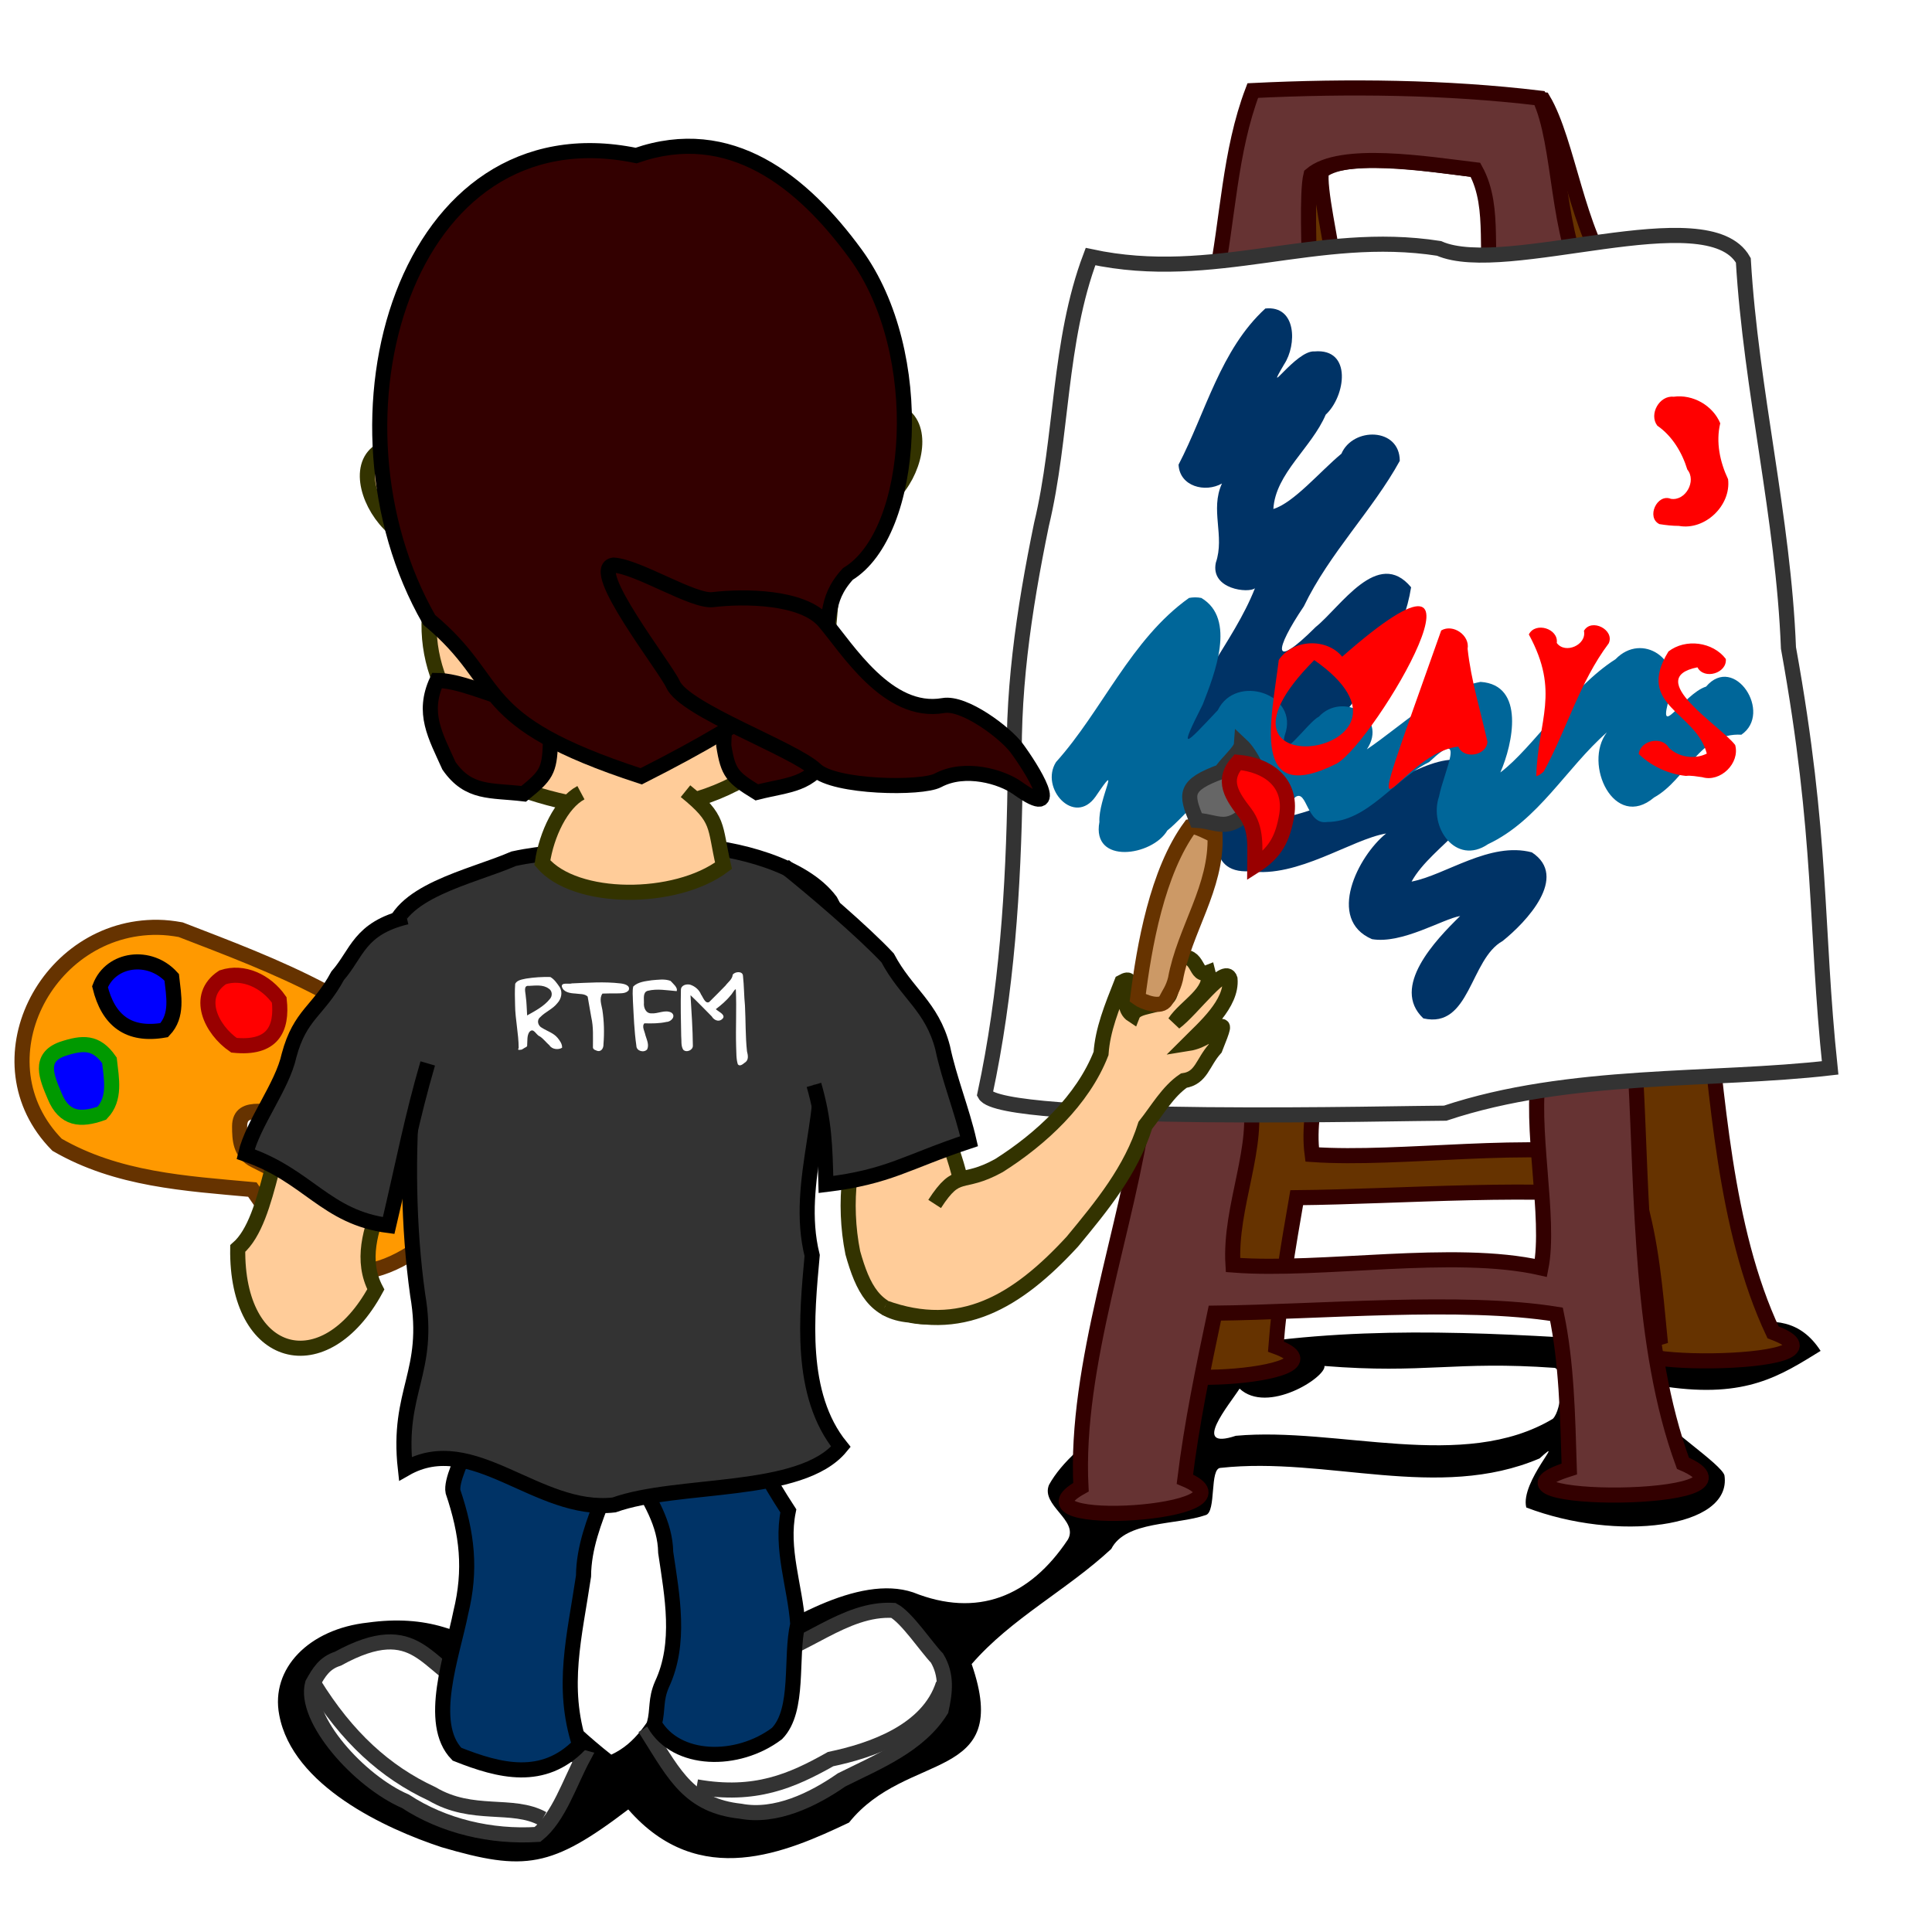 <?xml version="1.0" encoding="UTF-8" standalone="no"?>
<svg xmlns:rdf="http://www.w3.org/1999/02/22-rdf-syntax-ns#" xmlns="http://www.w3.org/2000/svg" height="128" width="128" version="1.0" xmlns:cc="http://creativecommons.org/ns#" xmlns:dc="http://purl.org/dc/elements/1.1/">
 <defs>
  <filter id="filter3467" height="1.294" width="1.103" y="-0.147" x="-.051">
   <feGaussianBlur stdDeviation="2.19"/>
  </filter>
 </defs>
 <g fill-rule="evenodd">
  <path d="m83.875 88.875c-0.915 0.183-2.131 0.05-2.75 0.875-0.425 0.566-1.005 1.252-1.5 1.5-3.299 1.32-8.452 4.093-10.125 7.125-0.567 1.362 1.985 2.345 1.25 3.625-2.528 3.8-6.011 5.2-10.25 3.5-3.635-1.22-8.717 1.98-12.25 4.25-4.911 0.77-4.395 4.94-7.75 6.5-5.655-4.44-8.398-9.82-16.125-8.75-3.912 0.42-6.467 3.05-5.875 6.12 0.873 4.7 7.047 7.54 10.75 8.76 5.525 1.62 7.29 1.37 12.375-2.5 4.702 5.39 10.494 2.83 14.625 0.87 3.842-4.8 10.858-2.6 8.125-10.5 2.623-3.03 6.298-4.89 9.25-7.63 0.959-1.88 4.29-1.56 6.25-2.24 0.734-0.19 0.238-3.13 1-3.13 7.023-0.77 14.403 2.239 21.125-0.625 1.88-1.704-1.31 1.55-0.88 3.25 5.97 2.285 13.65 1.395 13.13-2.125-0.19-0.747-4.07-3.265-4.25-4-0.1-0.407-0.27-1.713 0.38-1.875 5.34 0.775 7.59-0.746 10.24-2.375-2.66-4.13-7.33-0.334-10.74-0.5-8.79-0.543-17.274-1.237-26.005-0.125zm19.125 1.75c0.65 0.163 0.49 2.762-0.12 3.375-5.937 3.55-14.253 0.51-21.005 1.125-3.024 1.004-0.423-2.068 0.25-3.125 1.838 1.721 5.728-0.748 5.625-1.5 6.673 0.535 8.596-0.35 15.25 0.125z" filter="url(#filter3467)"/>
  <g stroke-width="1px">
   <path d="m83.921 6.689c-1.322 3.651-1.162 7.638-1.79 11.454-1.151 2.536 5.811 2.05 6.206-0.7-0.068-1.107-1.006-5.062-0.782-6.097 1.865-1.492 8.174-0.293 11.408 0.053 1.577 2.325 0.77 5.267 1.737 7.799 2.14 0.118 5.61 1.143 6.12-0.897-2.26-2.777-2.95-8.952-4.58-11.694-6.199-0.663-12.077-0.194-18.319 0.082zm28.999 58.598c-2.34 0.685-3.9-0.363-6.39-0.371-0.51 3.249 1.29 8.768 0.82 11.743-5.87-1.182-14.506 0.24-20.416-0.17-0.466-3.488 1.42-7.114 0.433-10.146-1.279 0-6.754-0.206-7.594 0.504-0.024-0.048-0.073-0.025-0.115 0.169 0.011-0.05 0.788 0.061 0.834 0.018-0.637 7.144-3.688 15.389-2.813 22.659-5.054 2.61 12.46 1.575 6.855-0.476 0.248-3.294 0.807-6.602 1.376-9.867 6.82-0.063 16.31-0.843 22.63 0.066 0.85 2.871 1.12 5.959 1.43 9.194-7.33 2.121 14.06 2.123 7.5-0.339-3.25-6.91-3.68-15.879-4.55-22.984z" stroke="#330000" fill="#663300"/>
   <path d="m83 6c-1.549 4.069-1.636 8.514-2.5 12.768-1.307 2.827 5.684 2.286 6.25-0.781 0-1.234-0.185-5.248 0.104-6.401 1.957-1.664 7.683-0.722 10.896-0.336 1.434 2.592 0.443 5.872 1.25 8.695 2.14 0.131 5.54 1.273 6.18-1-2.08-3.096-1.72-9.389-3.18-12.445-6.16-0.74-12.741-0.808-19-0.5zm25.37 65.323c-2.39 0.763-3.88-0.405-6.37-0.414-0.7 3.622 0.75 9.775 0.09 13.091-5.791-1.318-14.517 0.268-20.401-0.189-0.25-3.889 1.861-7.931 1.061-11.311-1.279 0-6.741-0.23-7.625 0.562-0.021-0.054-0.071-0.028-0.125 0.188 0.014-0.055 0.784 0.068 0.832 0.021-1.079 7.964-4.641 17.155-4.216 25.259-5.215 2.91 12.362 1.76 6.884-0.53 0.452-3.672 1.216-7.36 1.987-11 6.825-0.07 16.359-0.94 22.633 0.073 0.67 3.201 0.74 6.644 0.85 10.25-7.461 2.364 13.93 2.367 7.53-0.378-2.83-7.703-2.7-17.702-3.13-25.622z" stroke="#330000" fill="#663333"/>
   <path d="m72.25 17c8.201 1.771 14.98-1.812 23.086-0.543 4.424 1.951 17.794-3.401 20.164 0.793 0.51 8.631 2.65 16.999 2.99 25.677 2.28 12.614 1.77 18.432 2.76 27.823-7.82 0.905-17.27 0.256-25.5 3-2.538-0.009-29.449 0.696-30.5-1.25 1.451-6.763 1.895-13.606 2-20.5-0.285-5.816 0.582-11.57 1.75-17.25 1.397-5.814 1.122-12.112 3.25-17.75z" stroke="#333333" fill="#fffffffff"/>
  </g>
 </g>
 <g>
  <path d="m83.833 20.439c-2.977 2.728-3.956 6.902-5.75 10.344 0.069 1.45 1.768 1.879 2.875 1.25-0.801 1.75 0.205 3.466-0.407 5.25-0.366 1.779 2.194 2.033 2.594 1.688-1.442 3.656-4.482 6.75-5.312 10.562 1.95 2.577 4.514-0.788 6.437-1.687 0.248 0.281-2.37 3.248-2.871 4.889-0.907 1.765-1.648 5.178 1.402 4.986 3.153 0.468 6.735-2.112 9.032-2.5-1.871 1.505-3.97 5.69-0.938 7 1.991 0.341 4.697-1.342 5.844-1.532-1.614 1.575-4.631 4.713-2.438 6.782 3.105 0.708 3.081-3.922 5.25-5.125 1.569-1.256 4.409-4.256 1.939-5.875-2.788-0.734-5.705 1.502-7.97 1.937 1.371-2.496 5.545-4.295 4.719-7.437-2.513-1.943-5.416 1.095-8.057 1.407-1.865 0.741-3.714 1.578-5.662 1.874 2.158-5.507 8.026-9.33 8.969-15.344-2.2-2.651-4.676 1.313-6.313 2.625-2.957 2.953-2.745 1.529-0.792-1.363 1.681-3.509 4.576-6.39 6.355-9.637-0.003-2.224-3.108-2.248-3.867-0.473-1.407 1.167-3.161 3.255-4.508 3.661 0.135-2.351 2.527-4.043 3.469-6.25 1.314-1.213 1.782-4.409-0.75-4.188-1.219-0.097-3.447 3.299-2 0.844 0.842-1.283 0.826-3.902-1.25-3.688z" fill="#003366"/>
  <path d="m78.777 39.615c-3.861 2.745-5.744 7.462-8.813 10.875-1.092 1.725 1.213 4.286 2.625 2.281 1.778-2.628 0.161 0.183 0.25 1.688-0.529 2.845 3.5 2.27 4.5 0.562 1.116-0.869 3.486-3.815 4-3.5-0.496 2.687 3.102 2.794 4.495 1.279 0.767-0.51 0.739 1.88 2.099 1.659 2.702-0.02 4.42-2.831 6.75-3.969 2.537-2.404 0.978 0.628 0.656 2.281-0.693 2.025 1.111 4.612 3.25 3.156 3.341-1.576 5.171-5.035 7.871-7.406-1.6 2.092 0.49 6.543 3.13 4.313 2.14-1.18 3.01-4.32 5.78-4.157 2.1-1.433-0.46-5.389-2.34-3.187-1.5 0.468-3.35 3.824-2.38 0.562 0.83-2.335-1.85-4.204-3.62-2.375-2.93 1.856-5.5 5.911-7.628 7.5 0.828-1.882 1.668-5.804-1.313-6-2.937 0.57-5.155 2.863-7.531 4.469 1.445-2.172-1.627-3.852-3.188-2.156-0.718 0.329-2.791 3.416-2.25 1.219 0.998-2.736-3.243-4.116-4.437-1.657-2.228 2.365-2.624 2.839-1-0.375 0.786-2.015 2.242-5.685-0.094-7.062-0.263-0.051-0.549-0.051-0.812 0z" fill="#006699"/>
  <path d="m10.469 61.438c-7.411-0.101-12.053 8.953-6.688 14.406 3.99 2.308 8.499 2.563 12.938 2.968 3.036 4.495 5.794 7.253 10.656 4.126 3.267-4.209 4.502-8.467 1.906-10.782-3.674-5.502-11.304-8.234-17.312-10.562-0.517-0.092-1.006-0.15-1.5-0.156zm6.656 12.187c0.663 0 1.437 0.609 2 0.75 0.756 0.189 1.438 0.781 2.125 1.125 0.373 0.186 1.289 1.404 1.375 1.75 0.159 0.636 0.374 1.122 0.5 1.625 0.207 0.827-0.288 1-1 1-0.668 0-1.505-0.788-1.875-1.25 0.046 0-1.639-0.882-3.375-1.75-0.96-0.48-1-1.387-1-2.25 0-0.816 0.514-1 1.25-1z" fill-rule="evenodd" stroke="#663300" stroke-width="1px" fill="#ff9900"/>
 </g>
 <g transform="matrix(.724 -.69 .69 .724 -229.79 226.01)" stroke="#333333" stroke-width="1px">
  <path d="m282.9 109.14c2.36 1.64 6.34 1.45 8.57 3.84 0.32 0.94-0.1 3.29-0.09 4.28-0.29 1.27-1.15 1.99-2.18 2.68-2.67 0.69-5.42-0.42-7.96-1.2-2.27-0.35-4.9-1.19-6.28-3.12-2.18-2.58-1.52-4.71-0.88-7.87 2.92 0.57 5.86 1.04 8.82 1.39z" fill-rule="evenodd" fill="#fffffffff"/>
  <path d="m290.5 118.79c-2.89 1.59-6.5-0.1-8.84-1.55-2.85-0.72-5.36-1.63-7.69-4.79" fill="none"/>
 </g>
 <path d="m47.404 91.91c2.177 2.725 1.962 3.797 4.825 8.19-0.519 2.54 0.446 4.98 0.625 7.5-0.515 2.2 0.137 5.69-1.375 7.25-2.63 1.98-6.665 1.89-8.125-0.63 0.25-1 0.06-1.6 0.5-2.62 1.286-2.74 0.677-5.87 0.25-8.75-0.058-3.795-4.126-6.576-3.984-10.37 2.168-0.801 5.916-2.166 7.284-0.57z" fill-rule="evenodd" stroke="#000000033" stroke-width="1px" fill="#003366"/>
 <g transform="matrix(.844 .536 -.536 .844 -129.57 -120.77)" stroke="#333333" stroke-width="1px">
  <path d="m260.46 110.09c-3.16 0.67-5.55-2.15-8.48 3.18-0.6 0.72-0.58 1.42-0.53 2.3 0.71 2.29 6.08 3.81 9.37 3.28 3.02 0.04 6.07-1.02 8.57-2.84 0.58-1.71-0.04-4.02-0.18-5.92-2.78 0.88-5.95 0.73-8.75 0z" fill-rule="evenodd" fill="#fffffffff"/>
  <path d="m251.51 115.52c3.75 1.82 7.14 2.42 10.53 1.97 3.14-0.1 4.78-2.39 7.08-2.54" fill="none"/>
 </g>
 <path d="m32.936 91.871c-0.145 0.779-3.187 5.63-2.923 6.954 0.944 2.795 1.212 5.175 0.513 8.025-0.555 2.79-2.248 7.32-0.25 9.37 2.845 1.13 5.706 1.85 8.125-0.62-1.246-3.86-0.335-7.17 0.259-11.18 0.028-3.8 2.764-6.922 2.621-10.742-2.167-0.801-6.977-3.403-8.345-1.807z" fill-rule="evenodd" stroke="#000000033" stroke-width="1px" fill="#003366"/>
 <g fill-rule="evenodd" stroke="#333300" stroke-width="1px" fill="#ffcc99">
  <path d="m24.899 85.426c-3.397 6.245-9.253 4.731-9.149-2.71 2.271-1.957 2.286-8.24 4.281-10.261 0.641-0.959 1.231-1.772 2.065-2.5 2.921-0.203 4.991 1.075 5.69 3.892-0.537 3.227-4.864 7.823-2.887 11.579z"/>
  <path d="m56.5 83c0.662 2.364 1.459 3.918 3.75 4.125 5.842 1.2 4.176-6.747 2.875-10.75-4.841-7.697-7.953 0.014-6.625 6.625z"/>
  <path d="m61.922 79.765c1.566-2.418 1.727-1.148 4.255-2.54 2.796-1.768 5.563-4.333 6.77-7.428 0.107-1.572 0.702-3.034 1.372-4.73 1.268-0.702-0.427 1.447 0.711 2.186 0.277-0.714 1.825-0.461 2.376-1.2 0.511-0.685-0.006-2.431 0.726-2.598 1.362-0.312 0.982 1.335 1.904 0.971 0.347 1.316-1.509 2.244-2.205 3.314 1.16-0.858 3.348-3.918 3.661-2.88 0.145 1.632-1.726 3.242-2.756 4.273 1.906-0.303 2.929-2.572 1.768 0.335-0.843 0.944-0.899 1.952-2.077 2.127-1.057 0.72-1.742 1.947-2.548 2.962-0.938 2.986-2.868 5.326-4.837 7.708-3.687 4.004-7.4 6.199-12.437 4.371"/>
 </g>
 <path d="m55.71 95.851c-2.805-3.461-2.26-8.706-1.902-12.67-1.228-4.957 1.431-9.842 0.378-14.797-0.465-3.106 2.397-5.976 0.836-8.684-1.784-2.413-6.292-3.536-9.321-3.691-3.886 0.57-7.808 0.045-11.667 0.884-2.847 1.239-7.81 2.166-8.127 5.239-0.137 2.774 2.756 7.192 1.47 9.696-0.387 4.452-0.334 9.48 0.293 13.944 0.894 5.194-1.39 6.356-0.814 11.535 4.481-2.566 8.733 2.973 13.822 2.4 4.268-1.526 12.384-0.619 15.032-3.856z" fill-rule="evenodd" stroke="#000000" stroke-width="1px" fill="#333333"/>
 <path d="m28.339 70.455c-1.052 3.601-1.561 6.371-2.59 10.74-4.193-0.544-5.309-3.312-9.477-4.732 0.489-2.06 2.429-4.473 2.881-6.547 0.732-2.728 1.953-2.929 3.218-5.271 1.297-1.477 1.416-3.136 4.565-3.897" fill-rule="evenodd" stroke="#000000" stroke-width="1px" fill="#333333"/>
 <g fill-rule="evenodd" stroke="#333300" fill="#ffcc99">
  <path d="m27.14 22.542c-1.409 4.801 0.633 10.454 1.891 15.156-1.823 5.854 0.535 10.131 6.088 14.801 6.425 2.088 13.614 1.64 19.172-5.283 1.367-11.378-0.052-4.471 2.534-13.976 0.855-12.313-3.514-20.66-15.09-19.765-8.002-0.262-11.436 3.864-14.595 9.067z" stroke-width="1px"/>
  <g stroke-width="1px">
   <path d="m38.488 52.518c-1.304 0.695-2.281 2.765-2.556 4.636 2.18 2.574 8.822 2.589 12.002 0.201-0.625-2.688-0.211-3.069-2.517-4.937"/>
   <path d="m56.115 27.661c7.413-2.957 4.337 7.177 0.15 6.004"/>
   <path d="m28.598 29.739c-7.747-1.92-3.319 7.701 0.669 5.968"/>
  </g>
 </g>
 <path d="m53.926 71.877c0.701 2.425 0.731 4.093 0.795 6.599 4.197-0.51 5.304-1.483 9.483-2.869-0.472-2.064-1.319-4.126-1.754-6.204-0.71-2.733-2.399-3.59-3.645-5.942-1.598-1.711-4.961-4.585-6.858-6.092" fill-rule="evenodd" stroke="#000000" stroke-width="1px" fill="#333333"/>
 <g fill-rule="evenodd" stroke="#000000" fill="#330000">
  <g>
   <path d="m28.95 45.081c-1.003 2.166-0.102 3.657 0.796 5.657 1.311 1.877 2.766 1.597 4.949 1.856 1.465-1.188 1.72-1.499 1.768-3.358-0.356-2.505-0.816-1.84-2.828-2.917-1.352-0.347-3.285-1.238-4.685-1.238z" stroke-width="1px"/>
   <path d="m54.864 44.302c1.275 2.018 0.574 3.612-0.058 5.712-1.057 2.031-2.536 1.942-4.668 2.481-1.606-0.989-1.899-1.265-2.187-3.102 0.03-2.53 0.571-1.93 2.427-3.258 1.296-0.519 3.098-1.652 4.486-1.833z" stroke-width="1px"/>
   <path d="m42.48 51.433c16.673-8.414 10.322-9.711 13.695-13.408 4.477-2.717 5.29-14.654 0.515-21.191-3.522-4.824-8.318-8.692-14.547-6.529-15.372-3.176-21.264 17.564-13.706 30.763 5.169 4.303 2.623 6.639 14.043 10.365z" stroke-width="1px"/>
  </g>
  <path d="m40.653 37.438c-1.745 0.209 3.438 6.788 3.933 7.898 0.767 1.72 7.978 4.27 9.458 5.667 1.257 1.186 7.019 1.272 8.095 0.698 1.811-0.966 4.233-0.234 5.265 0.503 3.221 2.302 0.912-1.349-0.046-2.64-0.753-1.013-3.46-3.064-4.858-2.82-3.697 0.648-6.388-3.814-7.891-5.566-1.428-1.665-5.296-1.7-7.381-1.45-1.302 0.156-4.932-2.178-6.575-2.29z" stroke-width="1px"/>
 </g>
 <path d="m75.375 66.125c0.43-3.406 1.283-8.371 3.5-11.375 0.299-0.075 1.367 0.496 1.625 0.625 0.119 3.441-2.025 6.215-2.625 9.5-0.163 0.653-0.417 0.959-0.625 1.375-0.302 0.604-1.55 0.119-1.875-0.125z" fill-rule="evenodd" stroke="#663300" stroke-width="1px" fill="#cc9966"/>
 <path d="m79.272 54.349c-0.71-1.752-0.852-2.319 1.654-3.236 0.162-0.384 1.281-1.333 1.313-1.748 0.631 0.587 1.33 2.02 1.55 3.148-2.345 3.032-2.839 1.918-4.517 1.836z" fill-rule="evenodd" stroke="#333333" stroke-width="1px" fill="#666666"/>
 <path fill="#ffffff" d="m34.564 69.539c-0.124 0.005-0.305 0.089-0.201-0.115-0.004-0.953-0.228-1.891-0.238-2.844-0.012-0.468-0.028-0.938 0.008-1.403 0.137-0.254 0.467-0.284 0.721-0.343 0.53-0.083 1.071-0.119 1.606-0.105 0.263 0.147 0.439 0.413 0.609 0.655 0.224 0.339 0.125 0.793-0.142 1.077-0.307 0.396-0.798 0.573-1.138 0.93-0.254 0.208-0.145 0.58 0.127 0.711 0.344 0.218 0.76 0.336 1.028 0.662 0.15 0.183 0.31 0.405 0.296 0.651-0.237 0.153-0.668 0.115-0.837-0.158-0.217-0.188-0.403-0.441-0.637-0.593-0.249-0.078-0.419-0.635-0.706-0.276-0.154 0.248-0.11 0.563-0.134 0.844 0.031 0.145-0.159 0.161-0.245 0.238l-0.117 0.069zm0.36-2.264c0.539-0.303 1.112-0.6 1.506-1.09 0.186-0.203 0.166-0.547-0.081-0.691-0.376-0.274-0.87-0.195-1.305-0.177-0.401-0.053-0.216 0.455-0.211 0.692 0.063 0.419 0.06 0.845 0.091 1.266zm4.359 2.099c-0.002-0.659 0.042-1.328-0.109-1.976-0.082-0.457-0.161-0.915-0.24-1.372-0.206-0.206-0.554-0.157-0.826-0.203-0.333-0.017-0.787-0.083-0.885-0.465-0.033-0.296 0.474-0.134 0.671-0.206 1.064-0.042 2.135-0.124 3.197 0 0.243 0.024 0.699 0.12 0.558 0.46-0.188 0.228-0.528 0.191-0.795 0.204-0.313 0.003-0.626-0.005-0.939 0.011-0.234 0.323-0.064 0.736-0.005 1.09 0.113 0.745 0.132 1.506 0.072 2.256 0.015 0.299-0.182 0.581-0.504 0.412-0.098-0.025-0.201-0.098-0.195-0.211zm3.411-1.577c-0.195 0.195 0.024 0.549 0.068 0.792 0.088 0.298 0.261 0.637 0.111 0.941-0.218 0.238-0.712 0.107-0.712-0.248-0.143-0.982-0.174-1.976-0.229-2.966 0-0.319-0.05-0.648 0.023-0.959 0.325-0.311 0.808-0.349 1.231-0.413 0.41-0.031 0.844-0.105 1.239 0.042 0.151 0.175 0.502 0.442 0.405 0.679-0.634-0.05-1.286-0.178-1.916-0.022-0.334 0.089-0.243 0.528-0.251 0.79-0.034 0.323 0.126 0.726 0.51 0.704 0.429 0.031 0.869-0.252 1.287-0.061 0.36 0.221 0.016 0.623-0.298 0.628-0.48 0.108-0.979 0.107-1.468 0.093zm6.189 2.716c-0.119-0.373-0.089-0.777-0.112-1.164-0.037-1.266 0.038-2.532-0.021-3.796-0.064-0.06-0.237 0.296-0.342 0.39-0.278 0.351-0.637 0.653-0.984 0.917 0.156 0.153 0.604 0.335 0.493 0.573-0.22 0.318-0.595 0.196-0.763-0.095-0.466-0.471-0.926-0.949-1.406-1.404 0.067 1.114 0.146 2.229 0.156 3.345 0.01 0.306-0.448 0.488-0.645 0.259-0.158-0.269-0.095-0.601-0.128-0.899-0.023-1.017-0.043-2.034-0.019-3.051-0.001-0.316 0.357-0.41 0.611-0.351 0.316 0.101 0.597 0.334 0.722 0.647 0.133 0.18 0.278 0.647 0.542 0.501 0.357-0.362 0.726-0.715 1.076-1.084 0.17-0.234 0.454-0.413 0.481-0.725 0.147-0.214 0.673-0.261 0.681 0.086 0.073 0.651 0.066 1.308 0.131 1.959 0.052 1.008 0.026 2.021 0.133 3.025 0.068 0.265 0.135 0.594-0.152 0.762-0.113 0.092-0.327 0.275-0.454 0.105z"/>
 <path fill="#ff0000" d="m109.94 34.724c-0.89-0.439-0.16-2.043 0.76-1.675 0.98 0.156 1.71-1.189 1.09-1.939-0.35-1.137-1-2.225-1.99-2.909-0.57-0.756 0.14-2.019 1.08-1.916 1.27-0.178 2.6 0.577 3.09 1.758-0.3 1.248-0.02 2.566 0.52 3.708 0.21 1.739-1.53 3.408-3.26 3.091-0.43 0-0.86-0.049-1.29-0.118zm-25.218 9.001c0.903-1.374 3.161-1.49 4.201-0.217 11.427-10.053 2.186 5.621-0.362 7.082-5.773 2.888-4.326-2.863-3.839-6.865zm2.352 0.008c-8.875 8.907 8.886 6.215 0 0zm10.146-0.496c0.091 0.056 0.097 0.061 0 0zm-1.736-1.467c0.779-0.461 1.907 0.321 1.749 1.212 0.225 2.093 0.857 4.11 1.312 6.158-0.046 0.933-1.58 1.19-1.929 0.323-4.322 0.515-7.225 9.514-1.132-7.693zm6.296 9.662c0.11-3.759 1.6-5.546-0.49-9.398 0.43-0.863 1.98-0.386 1.85 0.564 0.56 0.764 2 0.122 1.8-0.803 0.49-0.867 2.06-0.068 1.64 0.832-1.94 2.584-2.77 5.687-4.3 8.483-0.14 0.142-0.31 0.259-0.5 0.322zm9.91-0.026c-1.16-0.125-2.28-0.639-3.12-1.454 0.11-0.913 1.55-1.206 2-0.407 0.65 0.629 1.7 0.79 2.51 0.382-0.72-2.78-4.76-3.162-2.54-6.766 1.13-0.876 2.94-0.64 3.8 0.496 0.09 0.949-1.44 1.399-1.88 0.555-3.63 0.719 1.53 3.873 2.5 5.146 0.33 1.207-0.98 2.491-2.18 2.133-0.36-0.044-0.72-0.125-1.09-0.085z"/>
 <g stroke-width="1px" fill-rule="evenodd">
  <path d="m4.125 69.5c-1.593 0.575-1.036 1.861-0.5 3.125 0.634 1.542 1.716 1.623 3.125 1.125 0.916-0.962 0.637-2.268 0.5-3.5-0.874-1.253-1.763-1.202-3.125-0.75z" stroke="#009900" fill="#0000fff00"/>
  <path d="m6.625 65.375c0.545 2.221 1.876 3.284 4.25 2.875 0.916-0.962 0.637-2.268 0.5-3.5-1.45-1.6-4.028-1.268-4.75 0.625z" stroke="#000000080" fill="#0000ff"/>
  <path d="m14.75 64.75c-1.858 1.233-0.753 3.468 0.75 4.5 2.551 0.257 3.216-1.058 3-3-0.874-1.253-2.388-1.952-3.75-1.5z" stroke="#990000" fill="#ff0000"/>
  <path d="m82 50.5c-1.098 1.217-0.368 2.248 0.5 3.375 0.788 1.054 0.625 2.254 0.625 3.5 1.388-0.877 1.863-1.828 2.125-3.375 0.349-2.228-1.334-3.329-3.25-3.5z" stroke="#990000" fill="#ff0000"/>
 </g>
</svg>
